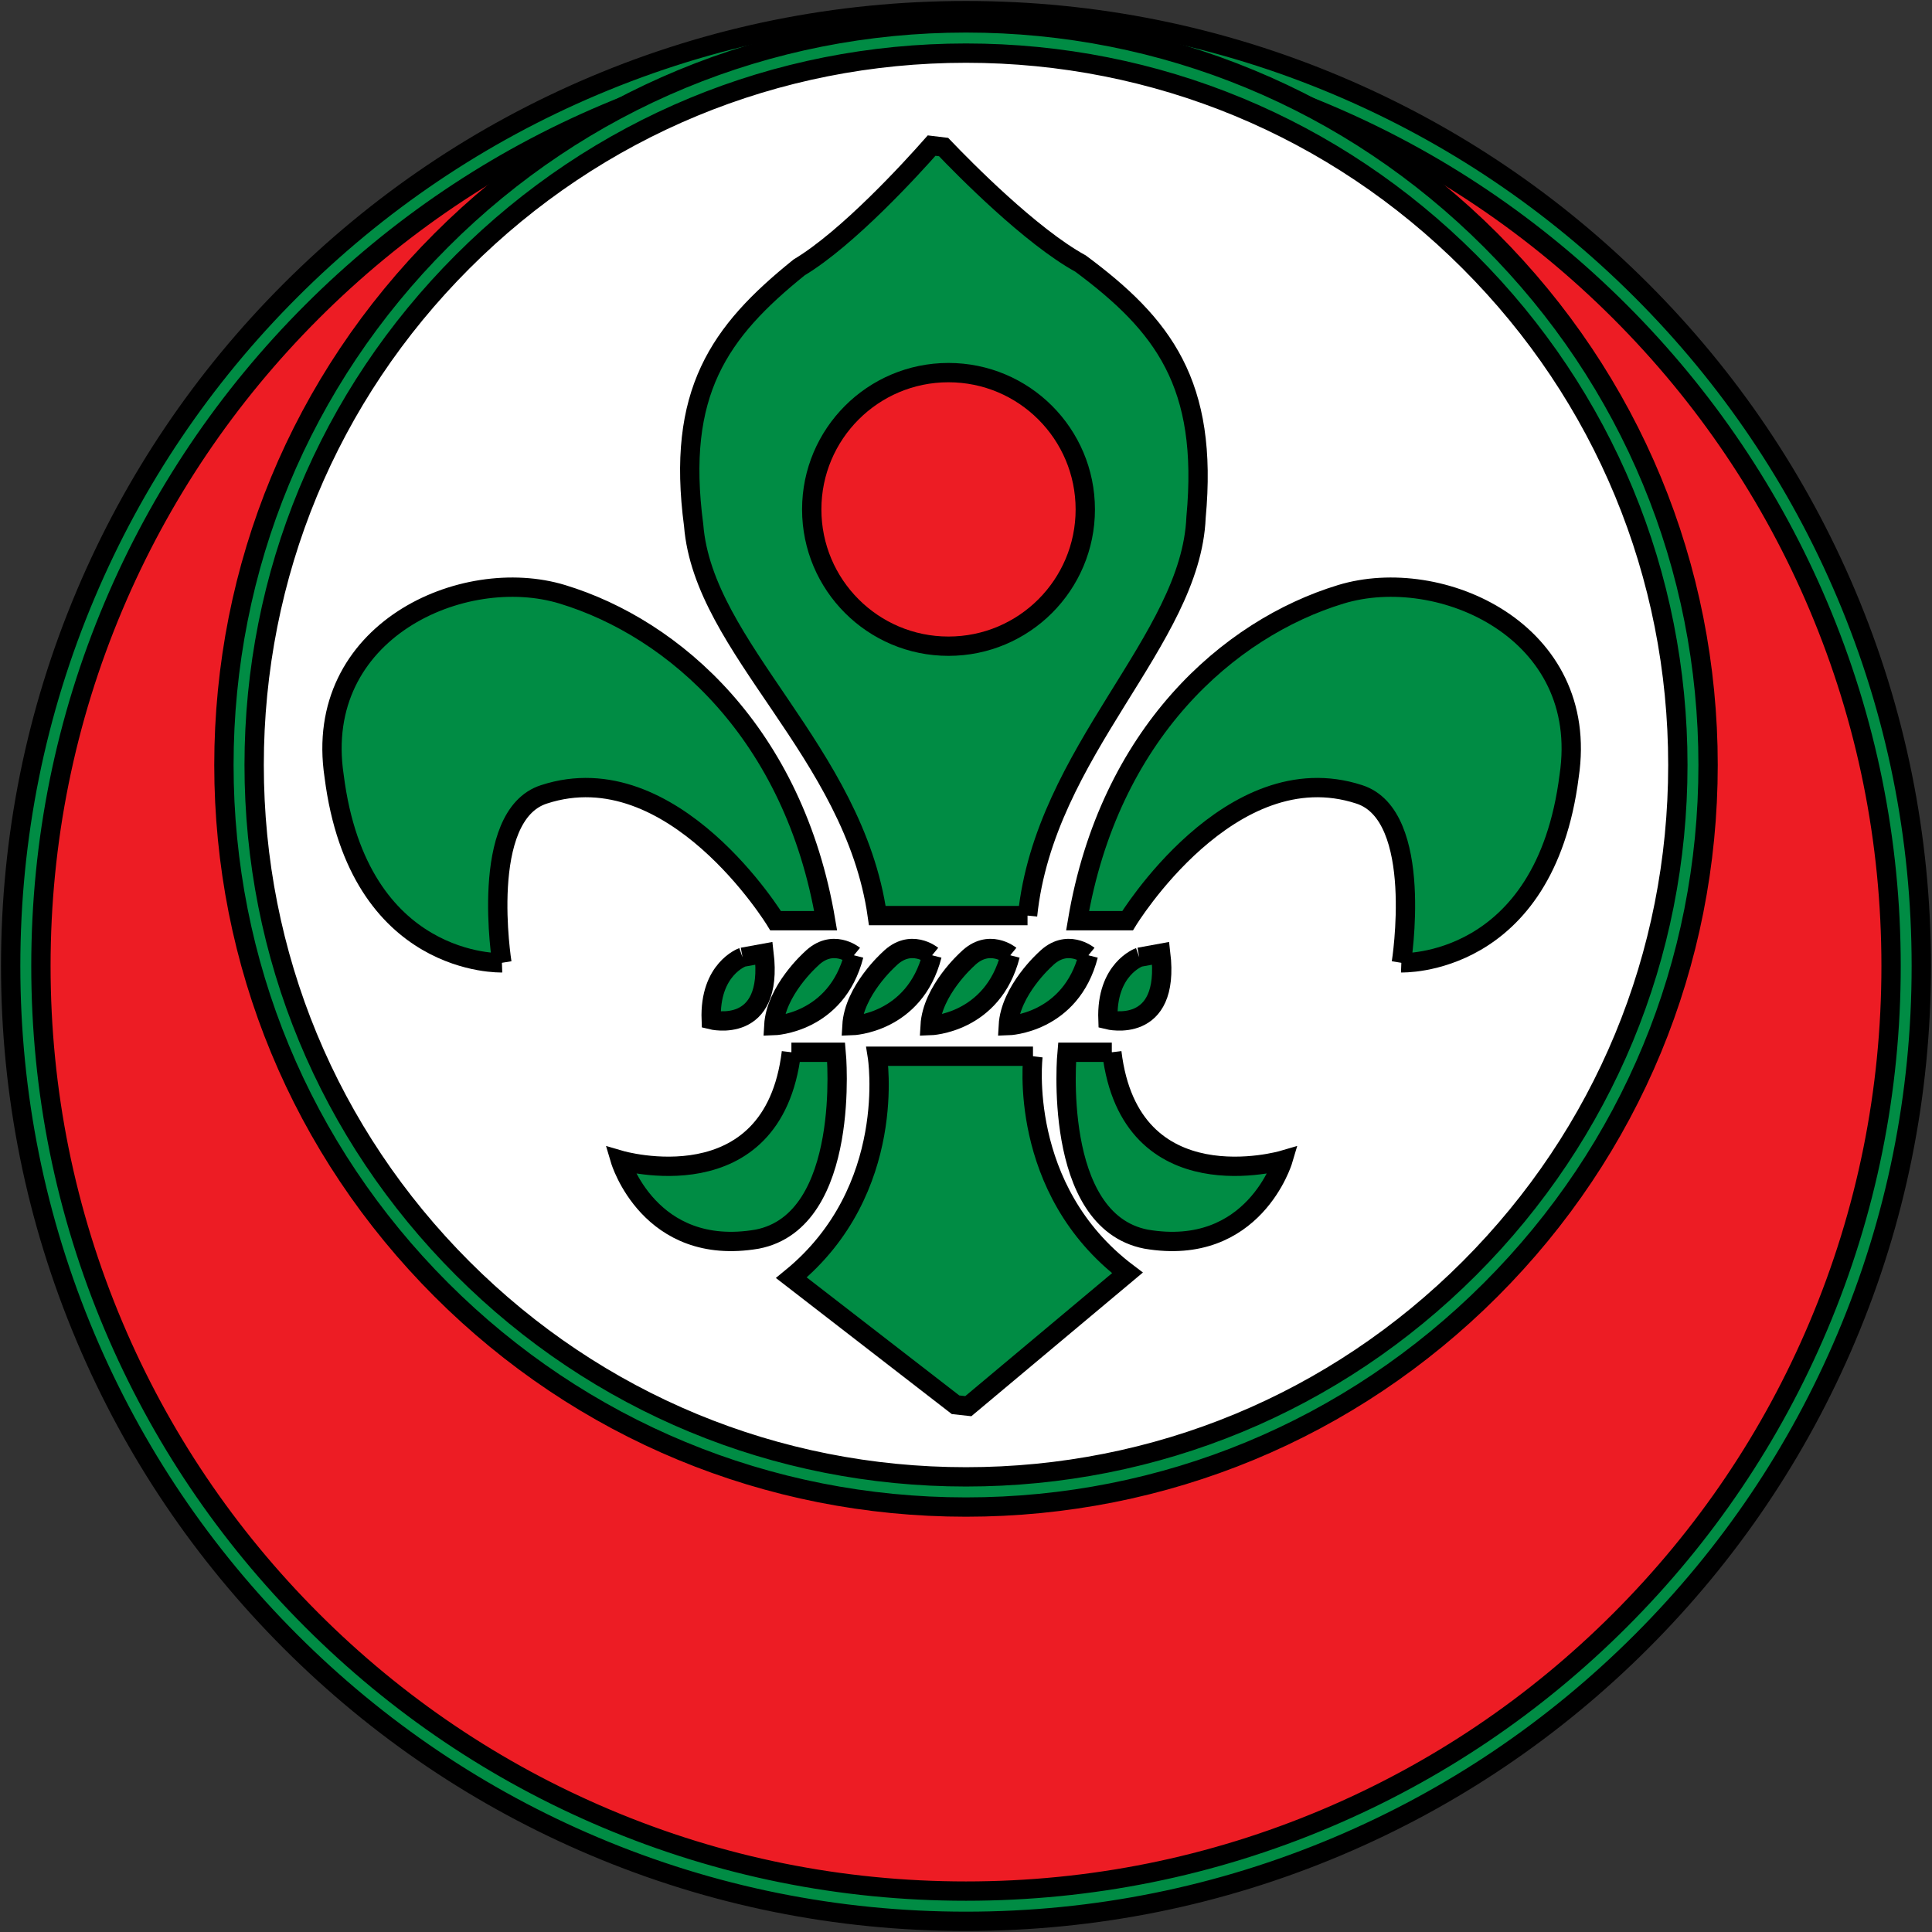 <svg width="100" height="100" xmlns="http://www.w3.org/2000/svg" version="1.1">

 <rect width="100%" height="100%" fill="#333333" stroke="none"/>

 <g>
  <title>Layer 1</title>
  <g stroke="null" id="surface1">
   <path stroke="null" id="svg_1" fill="rgb(92.899%,10.999%,14.099%)" fill-rule="nonzero" d="m98.665,50c0,26.877 -21.789,48.666 -48.665,48.666c-26.876,0 -48.665,-21.789 -48.665,-48.666c0,-26.876 21.789,-48.666 48.665,-48.666c26.876,0 48.665,21.79 48.665,48.666"/>
   <path stroke="null" id="svg_2" fill="rgb(0%,54.9%,26.7%)" fill-rule="nonzero" d="m97.882,50c0,6.464 -1.266,12.735 -3.763,18.638c-2.411,5.702 -5.865,10.823 -10.262,15.22c-4.398,4.398 -9.519,7.851 -15.22,10.262c-5.903,2.497 -12.173,3.763 -18.638,3.763c-6.464,0 -12.734,-1.266 -18.637,-3.763c-5.702,-2.411 -10.822,-5.865 -15.22,-10.262c-4.398,-4.398 -7.85,-9.519 -10.262,-15.22c-2.497,-5.903 -3.762,-12.174 -3.762,-18.638c0,-6.464 1.266,-12.735 3.762,-18.638c2.412,-5.702 5.865,-10.823 10.262,-15.221c4.398,-4.398 9.519,-7.85 15.22,-10.262c5.903,-2.497 12.173,-3.763 18.637,-3.763c6.464,0 12.735,1.266 18.638,3.763c5.702,2.412 10.822,5.865 15.22,10.262c4.397,4.398 7.85,9.519 10.262,15.221c2.497,5.903 3.763,12.173 3.763,18.638zm-47.883,-49.449c-6.675,0 -13.15,1.307 -19.247,3.886c-5.888,2.491 -11.176,6.056 -15.717,10.597c-4.541,4.541 -8.106,9.829 -10.597,15.718c-2.579,6.097 -3.886,12.572 -3.886,19.247c0,6.675 1.307,13.151 3.886,19.248c2.49,5.888 6.056,11.176 10.597,15.718c4.541,4.541 9.829,8.106 15.717,10.597c6.096,2.579 12.572,3.886 19.247,3.886c6.675,0 13.151,-1.308 19.247,-3.886c5.888,-2.49 11.176,-6.056 15.717,-10.597c4.541,-4.541 8.106,-9.829 10.597,-15.718c2.579,-6.097 3.886,-12.573 3.886,-19.248c0,-6.675 -1.308,-13.151 -3.886,-19.247c-2.491,-5.888 -6.056,-11.176 -10.597,-15.718c-4.541,-4.541 -9.829,-8.106 -15.717,-10.597c-6.097,-2.579 -12.572,-3.886 -19.247,-3.886"/>
   <path stroke="null" id="svg_3" fill="rgb(100%,100%,100%)" fill-rule="nonzero" d="m87.627,39.597c0,20.781 -16.847,37.627 -37.628,37.627c-20.781,0 -37.627,-16.847 -37.627,-37.627c0,-20.783 16.847,-37.629 37.627,-37.629c20.781,0 37.628,16.847 37.628,37.629"/>
   <path stroke="null" id="svg_4" fill="rgb(0%,54.9%,26.7%)" fill-rule="nonzero" d="m86.845,39.597c0,9.841 -3.833,19.094 -10.792,26.053c-6.959,6.959 -16.212,10.792 -26.053,10.792c-9.841,0 -19.094,-3.833 -26.053,-10.792c-6.959,-6.959 -10.792,-16.212 -10.792,-26.053c0,-9.843 3.833,-19.095 10.792,-26.055c6.959,-6.959 16.211,-10.792 26.053,-10.792c9.842,0 19.094,3.833 26.053,10.792c6.959,6.96 10.792,16.212 10.792,26.055zm-36.845,-38.412c-10.259,0 -19.905,3.996 -27.16,11.25c-7.255,7.255 -11.25,16.901 -11.25,27.161c0,10.259 3.995,19.905 11.25,27.159c7.255,7.255 16.9,11.25 27.16,11.25c10.259,0 19.905,-3.995 27.16,-11.25c7.255,-7.255 11.25,-16.9 11.25,-27.159c0,-10.261 -3.996,-19.906 -11.25,-27.161c-7.255,-7.255 -16.9,-11.25 -27.16,-11.25"/>
   <path stroke="null" id="svg_5" fill="rgb(0%,54.9%,26.7%)" fill-rule="nonzero" d="m25.979,49.835c0,0 -7.427,0.272 -8.686,-9.673c-1.124,-7.493 6.669,-10.97 11.817,-9.4c5.817,1.771 11.99,7.22 13.625,16.892l-2.589,0c0,0 -5.314,-8.719 -11.988,-6.539c-3.407,1.09 -2.179,8.719 -2.179,8.719"/>
   <path stroke="null" id="svg_6" fill="rgb(0%,54.9%,26.7%)" fill-rule="nonzero" d="m40.963,54.465l2.317,0c0,0 0.816,8.719 -4.087,9.673c-5.586,0.954 -7.085,-4.086 -7.085,-4.086c0,0 7.902,2.315 8.855,-5.587"/>
   <path stroke="null" id="svg_7" fill="rgb(0%,54.9%,26.7%)" fill-rule="nonzero" d="m72.533,49.835c0,0 7.427,0.272 8.686,-9.673c1.122,-7.493 -6.669,-10.97 -11.819,-9.4c-5.818,1.771 -11.99,7.22 -13.625,16.892l2.589,0c0,0 5.314,-8.719 11.988,-6.539c3.405,1.09 2.181,8.719 2.181,8.719"/>
   <path stroke="null" id="svg_8" fill="rgb(0%,54.9%,26.7%)" fill-rule="nonzero" d="m57.547,54.465l-2.316,0c0,0 -0.816,8.719 4.088,9.673c5.586,0.954 7.084,-4.086 7.084,-4.086c0,0 -7.903,2.315 -8.855,-5.587"/>
   <path stroke="null" id="svg_9" fill="rgb(0%,54.9%,26.7%)" fill-rule="nonzero" d="m38.432,49.546c0,0 -1.719,0.606 -1.619,3.237c0,0 3.237,0.809 2.733,-3.44l-1.113,0.203"/>
   <path stroke="null" id="svg_10" fill="rgb(0%,54.9%,26.7%)" fill-rule="nonzero" d="m58.967,49.546c0,0 -1.721,0.606 -1.62,3.237c0,0 3.237,0.809 2.731,-3.44l-1.111,0.203"/>
   <path stroke="null" id="svg_11" fill="rgb(0%,54.9%,26.7%)" fill-rule="nonzero" d="m44.198,49.445c0,0 -1.113,-0.911 -2.225,0.202c0,0 -1.821,1.619 -1.922,3.44c0,0 3.236,-0.102 4.147,-3.642"/>
   <path stroke="null" id="svg_12" fill="rgb(0%,54.9%,26.7%)" fill-rule="nonzero" d="m48.245,49.445c0,0 -1.113,-0.911 -2.225,0.202c0,0 -1.821,1.619 -1.924,3.44c0,0 3.239,-0.102 4.149,-3.642"/>
   <path stroke="null" id="svg_13" fill="rgb(0%,54.9%,26.7%)" fill-rule="nonzero" d="m52.291,49.445c0,0 -1.113,-0.911 -2.226,0.202c0,0 -1.82,1.619 -1.922,3.44c0,0 3.239,-0.102 4.148,-3.642"/>
   <path stroke="null" id="svg_14" fill="rgb(0%,54.9%,26.7%)" fill-rule="nonzero" d="m56.335,49.445c0,0 -1.112,-0.911 -2.225,0.202c0,0 -1.82,1.619 -1.921,3.44c0,0 3.236,-0.102 4.146,-3.642"/>
   <path stroke="null" id="svg_15" fill="rgb(0%,54.9%,26.7%)" fill-rule="nonzero" d="m53.186,47.39c0.884,-8.537 8.463,-14.227 8.721,-20.614c0.644,-6.909 -1.701,-9.956 -5.973,-13.131c-2.581,-1.417 -6.014,-4.904 -7.094,-6.034l-0.619,-0.075c-1.035,1.173 -4.331,4.788 -6.855,6.303c-4.147,3.338 -6.374,6.474 -5.462,13.353c0.505,6.372 8.294,11.701 9.506,20.198l7.775,0"/>
   <path stroke="null" id="svg_16" fill="rgb(0%,54.9%,26.7%)" fill-rule="nonzero" d="m53.467,54.67c0,0 -0.846,6.879 4.888,11.215l-8.236,6.898l-0.661,-0.073l-8.497,-6.574c5.563,-4.552 4.45,-11.465 4.45,-11.465l8.056,0"/>
   <path stroke="null" id="svg_17" fill="rgb(92.899%,10.999%,14.099%)" fill-rule="nonzero" d="m56.174,26.367c0,3.91 -3.17,7.08 -7.081,7.08c-3.908,0 -7.078,-3.17 -7.078,-7.08c0,-3.91 3.17,-7.081 7.078,-7.081c3.912,0 7.081,3.171 7.081,7.081"/>
  </g>
 </g>
</svg>
